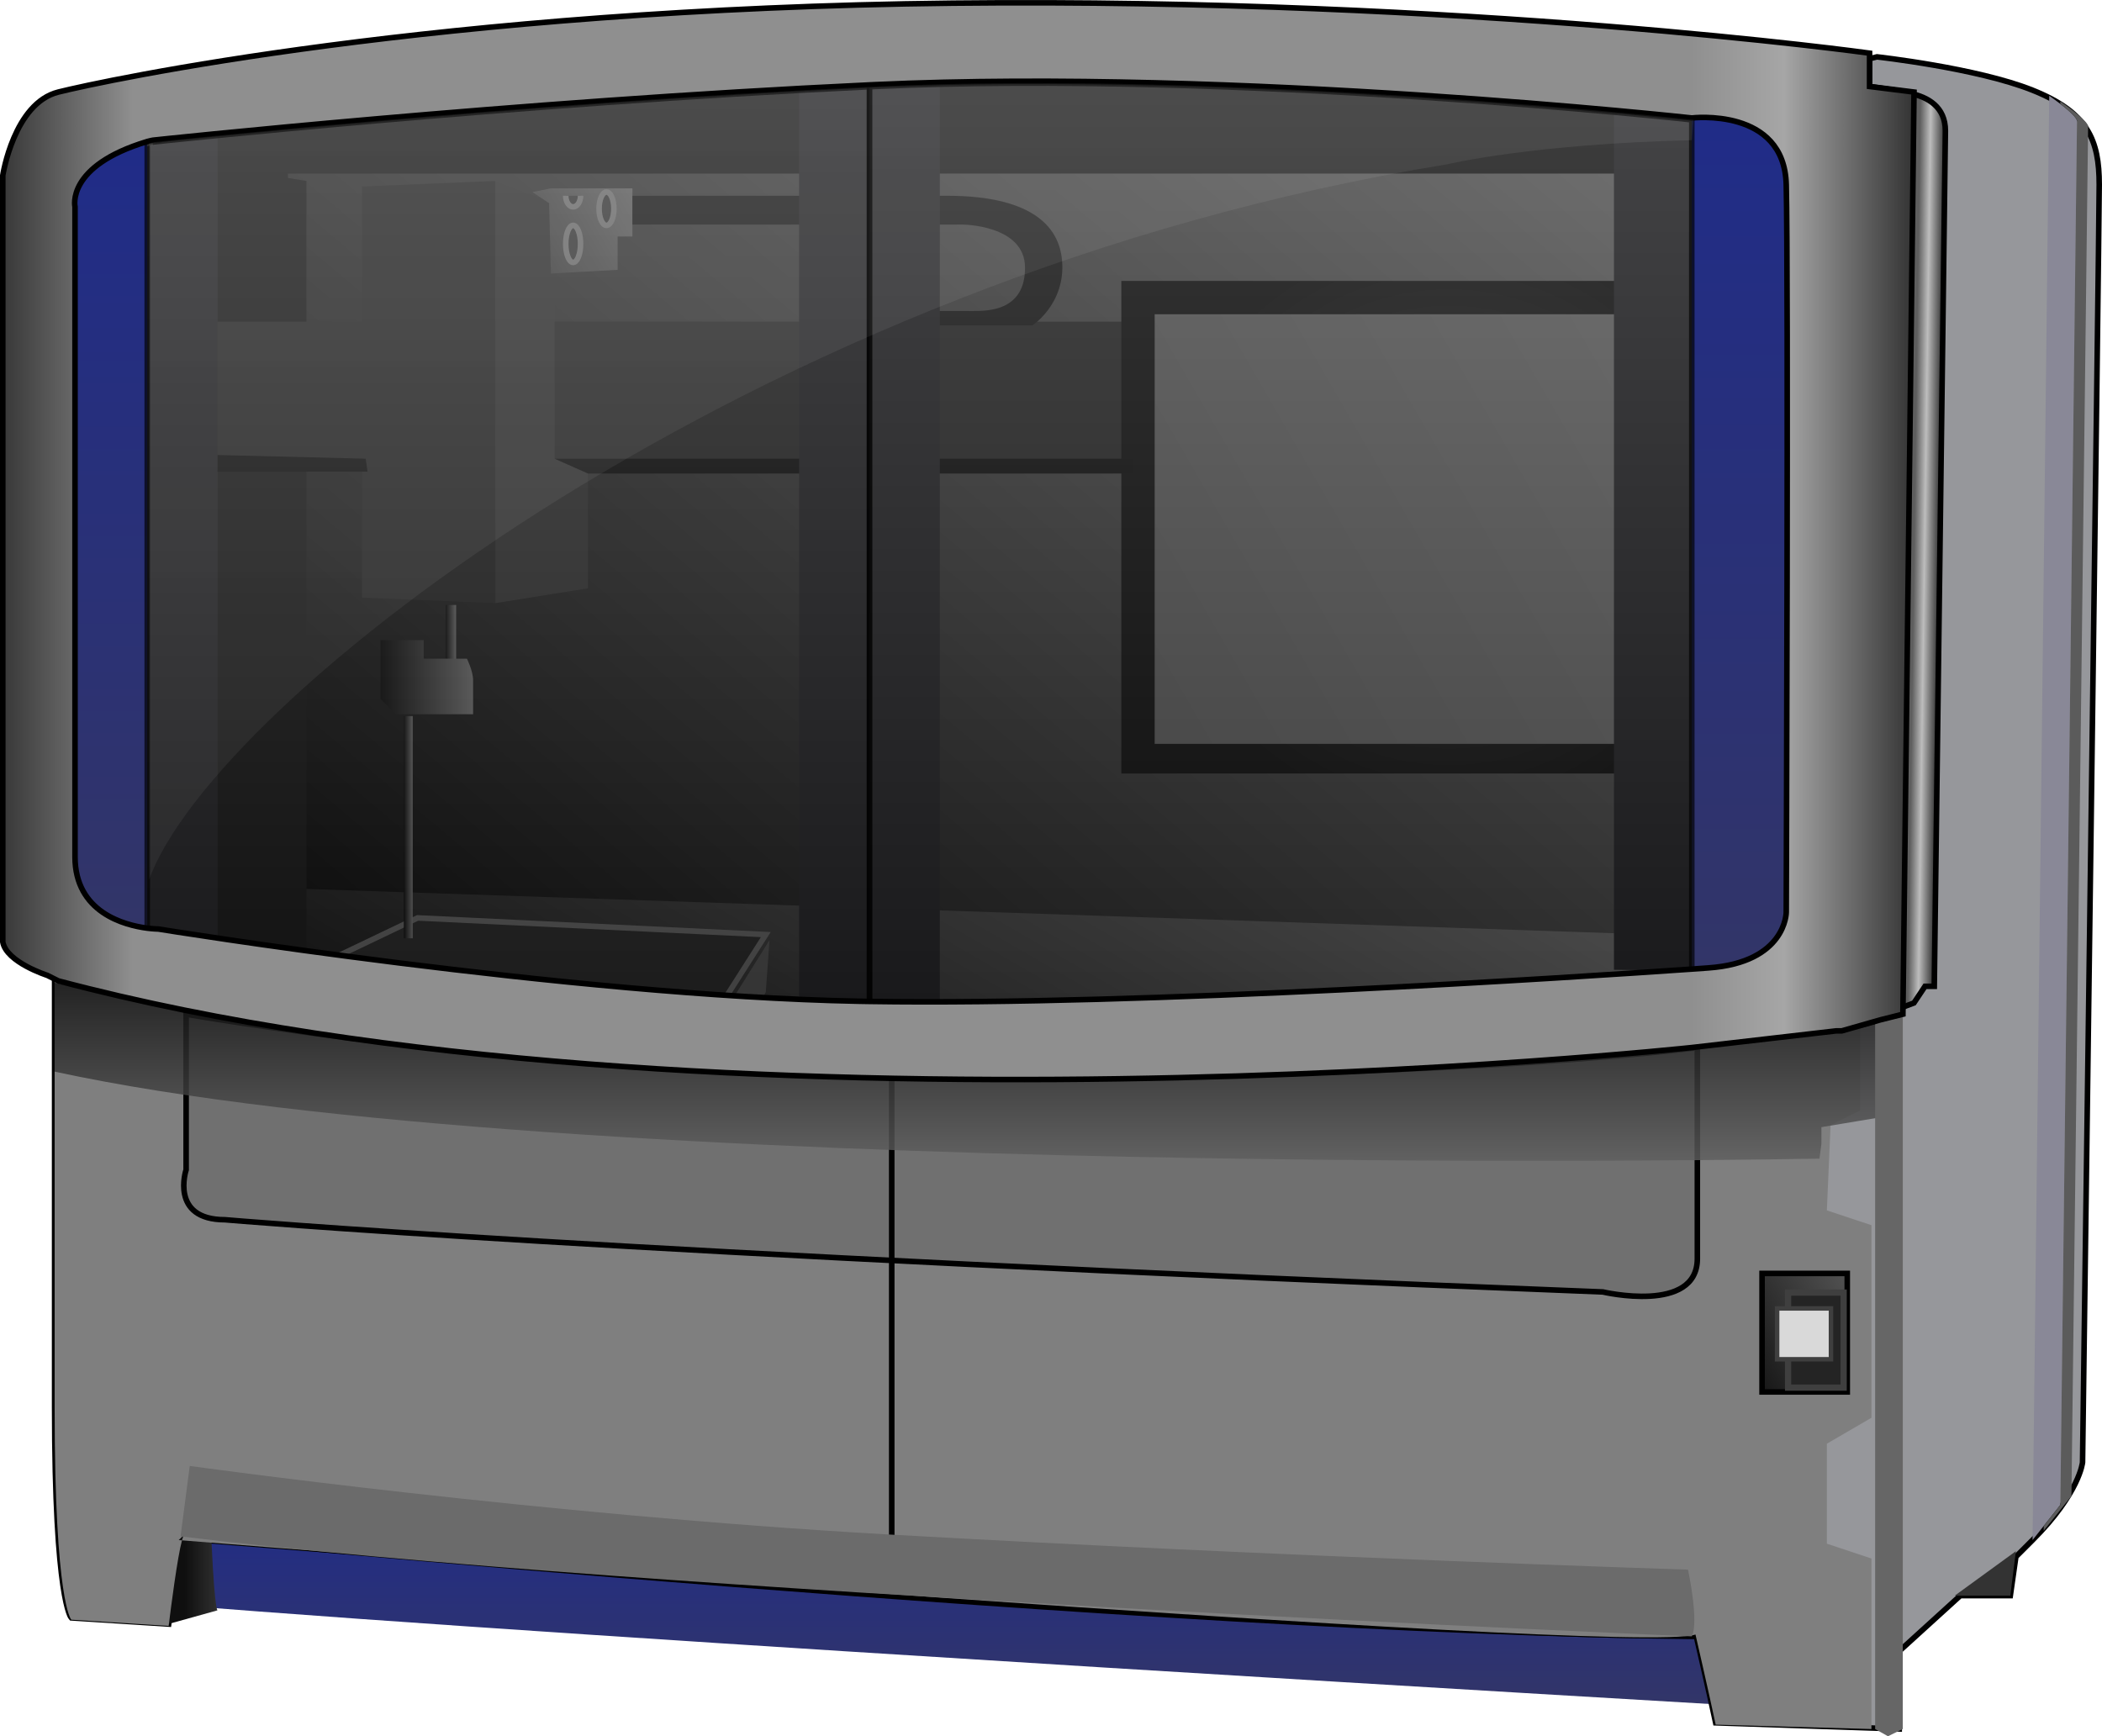 <?xml version="1.0" encoding="UTF-8" standalone="no"?>
<svg
   xmlns:dc="http://purl.org/dc/elements/1.1/"
   xmlns:cc="http://creativecommons.org/ns#"
   xmlns:rdf="http://www.w3.org/1999/02/22-rdf-syntax-ns#"
   xmlns:svg="http://www.w3.org/2000/svg"
   xmlns="http://www.w3.org/2000/svg"
   xmlns:sodipodi="http://sodipodi.sourceforge.net/DTD/sodipodi-0.dtd"
   xmlns:inkscape="http://www.inkscape.org/namespaces/inkscape"
   version="1.1"
   x="0px"
   y="0px"
   width="442.592"
   height="365.633"
   viewBox="0 0 442.592 365.633"
   enable-background="new 0 0 595.28 841.89"
   xml:space="preserve"
   sodipodi:docname="genome-sequencer-6.svg"
   inkscape:version="1.0.1 (3bc2e813f5, 2020-09-07)"><defs
   id="defs1114" /><sodipodi:namedview
   pagecolor="#ffffff"
   bordercolor="#666666"
   borderopacity="1"
   objecttolerance="10"
   gridtolerance="10"
   guidetolerance="10"
   inkscape:pageopacity="0"
   inkscape:pageshadow="2"
   inkscape:window-width="1920"
   inkscape:window-height="1017"
   id="namedview1112"
   showgrid="false"
   inkscape:zoom="0.87303565"
   inkscape:cx="233.22491"
   inkscape:cy="166.71002"
   inkscape:window-x="-8"
   inkscape:window-y="-8"
   inkscape:window-maximized="1" />
<path
   fill="#353535"
   d="m 185.42,17.045 c -0.391,0.019 -0.779,0.037 -1.169,0.055 -75.648,3.54 -150.91,11.644 -150.91,11.644 -0.405,0.09 -0.784,0.185 -1.17,0.278 V 194.678 c 1.416,0.182 2.339,0.184 2.339,0.184 0,0 86.569,14.038 147.401,15.208 0.772,0.016 1.555,0.027 2.34,0.04 57.633,0.898 149.404,-5.156 173.137,-6.811 V 24.064 c 0,0 -95.927,-10.528 -171.968,-7.019 z"
   id="path2" />
<linearGradient
   id="SVGID_1_"
   gradientUnits="userSpaceOnUse"
   x1="264.459"
   y1="613.266"
   x2="264.459"
   y2="570.824"
   gradientTransform="translate(-64.415,-254.235)">
	<stop
   offset="0"
   style="stop-color:#323568"
   id="stop4" />
	<stop
   offset="1"
   style="stop-color:#202C88"
   id="stop6" />
</linearGradient>
<path
   fill="url(#SVGID_1_)"
   d="m 36.85,337.974 c 0,0 2.34,-19.888 3.51,-21.058 1.17,-1.17 -1.17,1.17 -1.17,1.17 0,0 305.33,24.567 319.368,19.888 0,0 3.51,15.208 4.68,21.057 -0.001,0 -240.989,-14.038 -326.388,-21.057 z"
   id="path9"
   style="fill:url(#SVGID_1_)" />
<linearGradient
   id="SVGID_2_"
   gradientUnits="userSpaceOnUse"
   x1="223.25"
   y1="541.143"
   x2="316.927"
   y2="378.89"
   gradientTransform="translate(-64.415,-254.235)">
	<stop
   offset="0"
   style="stop-color:#1F1F1F"
   id="stop11" />
	<stop
   offset="1"
   style="stop-color:#D9D9D9"
   id="stop13" />
</linearGradient>
<rect
   x="57.494"
   y="183.165"
   fill="url(#SVGID_2_)"
   width="296.361"
   height="45.233"
   id="rect16"
   style="fill:url(#SVGID_2_)" />
<linearGradient
   id="SVGID_3_"
   gradientUnits="userSpaceOnUse"
   x1="185.18"
   y1="491.766"
   x2="391.413"
   y2="245.987">
	<stop
   offset="0"
   style="stop-color:#1F1F1F"
   id="stop18" />
	<stop
   offset="1"
   style="stop-color:#D9D9D9"
   id="stop20" />
</linearGradient>
<polygon
   fill="url(#SVGID_3_)"
   points="125.039,290.781 444.797,290.781 447.15,452.217 125.039,441.301 "
   id="polygon23"
   style="fill:url(#SVGID_3_)"
   transform="translate(-64.415,-254.235)" />
<polygon
   fill="#353535"
   points="128.938,459.239 98.522,473.277 90.724,475.617 90.724,286.099 128.938,292.34 128.938,438.183 "
   id="polygon25"
   transform="translate(-64.415,-254.235)" />
<line
   fill="none"
   stroke="#000000"
   stroke-width="1.17"
   stroke-miterlimit="10"
   x1="31.001"
   y1="195.848"
   x2="31.001"
   y2="207.73"
   id="line27" />
<line
   fill="none"
   stroke="#000000"
   stroke-width="1.17"
   stroke-miterlimit="10"
   x1="183.081"
   y1="211.28"
   x2="183.081"
   y2="228.787"
   id="line29" />
<line
   fill="none"
   stroke="#000000"
   stroke-width="1.17"
   stroke-miterlimit="10"
   x1="351.539"
   y1="205.391"
   x2="351.539"
   y2="221.769"
   id="line31" />
<line
   fill="none"
   stroke="#000000"
   stroke-width="1.17"
   stroke-miterlimit="10"
   x1="183.081"
   y1="8.857"
   x2="183.081"
   y2="18.27"
   id="line33" />
<line
   fill="none"
   stroke="#000000"
   stroke-width="1.17"
   stroke-miterlimit="10"
   x1="33.341"
   y1="21.725"
   x2="33.341"
   y2="30.192"
   id="line35" />
<line
   fill="none"
   stroke="#000000"
   stroke-width="1.17"
   stroke-miterlimit="10"
   x1="357.388"
   y1="14.705"
   x2="357.388"
   y2="25.234"
   id="line37" />
<rect
   x="33.335"
   y="67.739"
   fill="#565656"
   width="322.097"
   height="31.196"
   id="rect39" />
<polygon
   fill="#565656"
   points="140.645,293.507 168.721,292.338 168.721,381.246 140.645,380.076 "
   id="polygon41"
   transform="translate(-64.415,-254.235)" />
<polygon
   fill="#6d6d6d"
   points="188.218,378.126 168.721,381.246 168.721,292.338 181.199,297.017 181.199,350.83 188.218,353.949 "
   id="polygon43"
   transform="translate(-64.415,-254.235)" />
<path
   fill="#4a494f"
   d="M 45.813,27.964 V 197.201 c 0,0 -13.258,0 -18.717,-3.899 V 31.864 c 0,0 10.918,-3.12 18.717,-3.9 z"
   id="path45" />
<linearGradient
   id="SVGID_4_"
   gradientUnits="userSpaceOnUse"
   x1="87.592"
   y1="450.083"
   x2="87.592"
   y2="284.427"
   gradientTransform="translate(-64.415,-254.235)">
	<stop
   offset="0"
   style="stop-color:#323568"
   id="stop47" />
	<stop
   offset="1"
   style="stop-color:#202C88"
   id="stop49" />
</linearGradient>
<path
   fill="url(#SVGID_4_)"
   d="m 15.793,43.952 c 0,0 0,121.664 0,136.872 0,11.73 10.433,14.411 15.208,15.024 V 30.192 c -19.691,4.761 -15.208,13.76 -15.208,13.76 z"
   id="path52"
   style="fill:url(#SVGID_4_)" />
<radialGradient
   id="SVGID_5_"
   cx="369.541"
   cy="365.259"
   r="61.048"
   gradientUnits="userSpaceOnUse"
   gradientTransform="translate(-64.415,-254.235)">
	<stop
   offset="0"
   style="stop-color:#595959"
   id="stop54" />
	<stop
   offset="1"
   style="stop-color:#242424"
   id="stop56" />
</radialGradient>
<rect
   x="236.106"
   y="59.161"
   fill="url(#SVGID_5_)"
   width="138.042"
   height="103.726"
   id="rect59"
   style="fill:url(#SVGID_5_)" />
<linearGradient
   id="SVGID_6_"
   gradientUnits="userSpaceOnUse"
   x1="303.453"
   y1="403.804"
   x2="435.629"
   y2="327.492"
   gradientTransform="translate(-64.415,-254.235)">
	<stop
   offset="0"
   style="stop-color:#B5B5B5"
   id="stop61" />
	<stop
   offset="1"
   style="stop-color:#D9D9D9"
   id="stop63" />
</linearGradient>
<rect
   x="243.125"
   y="66.18"
   fill="url(#SVGID_6_)"
   width="124.003"
   height="90.468"
   id="rect66"
   style="fill:url(#SVGID_6_)" />
<path
   fill="#4a494f"
   d="M 339.831,24.064 V 204.221 l 16.387,0.248 c 0,0 7.01,-79.018 5.451,-161.687 l 1.559,-16.768 c 0,0 -14.039,-2.729 -23.397,-1.95 z"
   id="path68" />
<linearGradient
   id="SVGID_7_"
   gradientUnits="userSpaceOnUse"
   x1="430.576"
   y1="458.704"
   x2="430.576"
   y2="278.95"
   gradientTransform="translate(-64.415,-254.235)">
	<stop
   offset="0"
   style="stop-color:#323568"
   id="stop70" />
	<stop
   offset="1"
   style="stop-color:#202C88"
   id="stop72" />
</linearGradient>
<path
   fill="url(#SVGID_7_)"
   d="M 356.218,25.234 V 204.469 c 1.415,-0.1 2.601,-0.184 3.51,-0.248 16.378,-1.17 16.378,-11.699 16.378,-11.699 0,0 0,-134.532 0,-153.25 0,-18.717 -19.888,-14.038 -19.888,-14.038 z"
   id="path75"
   style="fill:url(#SVGID_7_)" />
<linearGradient
   id="SVGID_8_"
   gradientUnits="userSpaceOnUse"
   x1="177.8"
   y1="307.306"
   x2="198.435"
   y2="295.392">
	<stop
   offset="0"
   style="stop-color:#8F8F8F"
   id="stop77" />
	<stop
   offset="1"
   style="stop-color:#D9D9D9"
   id="stop79" />
</linearGradient>
<polygon
   fill="url(#SVGID_8_)"
   points="180.417,293.899 197.574,293.899 197.574,304.038 194.455,304.038 194.455,311.057 180.417,311.837 180.029,297.017 176.517,294.679 "
   id="polygon82"
   style="fill:url(#SVGID_8_)"
   transform="translate(-64.415,-254.235)" />
<ellipse
   fill="#808080"
   stroke="#ffffff"
   stroke-width="1.17"
   stroke-miterlimit="10"
   cx="120.681"
   cy="51.363"
   rx="1.56"
   ry="3.9"
   id="ellipse84" />
<path
   fill="#808080"
   stroke="#ffffff"
   stroke-width="1.17"
   stroke-miterlimit="10"
   d="m 122.242,41.224 c 0,1.292 -0.699,2.339 -1.56,2.339 -0.861,0 -1.56,-1.047 -1.56,-2.339"
   id="path86" />
<ellipse
   fill="#808080"
   stroke="#ffffff"
   stroke-width="1.17"
   stroke-miterlimit="10"
   cx="127.701"
   cy="43.953"
   rx="1.56"
   ry="3.51"
   id="ellipse88" />
<path
   fill="#363636"
   d="m 133.159,47.291 h 69.411 c 0,0 13.258,0 13.258,9.099 0,9.099 -7.798,9.099 -10.918,9.099 -3.12,0 -17.938,0 -17.938,0 l -3.9,3.033 h 34.316 c 0,0 7.02,-4.549 6.239,-13.648 -0.78,-9.099 -9.359,-13.648 -24.177,-13.648 -14.818,0 -66.291,0 -66.291,0 z"
   id="path90" />
<polygon
   fill="#999999"
   points="212.389,479.517 217.848,478.736 225.659,463.135 226.438,452.217 214.729,470.938 103.203,471.717 103.203,479.517 "
   id="polygon92"
   transform="translate(-64.415,-254.235)" />
<polygon
   fill="#535353"
   stroke="#bdbdbd"
   stroke-width="1.17"
   stroke-miterlimit="10"
   points="225.659,451.047 208.501,477.953 107.883,471.717 103.203,471.717 102.424,469.377 116.462,464.698 152.349,447.537 "
   id="polygon94"
   transform="translate(-64.415,-254.235)" />
<polygon
   fill="#1f1f1f"
   points="302.854,350.83 302.854,353.952 188.218,353.949 181.199,350.83 "
   id="polygon96"
   transform="translate(-64.415,-254.235)" />
<path
   fill="#4a494f"
   d="M 168.254,19.385 V 209.679 c 0,0 0,2.341 29.636,1.561 V 18.215 c 0,0 -20.277,-0.389 -29.636,1.17 z"
   id="path98" />
<polygon
   fill="#1f1f1f"
   points="110.22,353.561 141.805,353.561 141.415,350.831 110.22,350.051 "
   id="polygon100"
   transform="translate(-64.415,-254.235)" />
<linearGradient
   id="SVGID_9_"
   gradientUnits="userSpaceOnUse"
   x1="158.253"
   y1="389.046"
   x2="160.453"
   y2="389.046"
   gradientTransform="translate(-64.415,-254.235)">
	<stop
   offset="0"
   style="stop-color:#1F1F1F"
   id="stop102" />
	<stop
   offset="1"
   style="stop-color:#D9D9D9"
   id="stop104" />
</linearGradient>
<rect
   x="93.838"
   y="127.402"
   fill="url(#SVGID_9_)"
   width="2.2"
   height="14.818"
   id="rect107"
   style="fill:url(#SVGID_9_)" />
<linearGradient
   id="SVGID_10_"
   gradientUnits="userSpaceOnUse"
   x1="144.533"
   y1="396.843"
   x2="164.03"
   y2="396.843"
   gradientTransform="translate(-64.415,-254.235)">
	<stop
   offset="0"
   style="stop-color:#1F1F1F"
   id="stop109" />
	<stop
   offset="1"
   style="stop-color:#D9D9D9"
   id="stop111" />
</linearGradient>
<path
   fill="url(#SVGID_10_)"
   d="m 89.216,138.709 h 9.099 c 0,0 1.3,2.6 1.3,4.55 0,1.949 0,7.148 0,7.148 h -16.248 l -3.249,-3.249 v -12.349 h 9.098 z"
   id="path114"
   style="fill:url(#SVGID_10_)" />
<linearGradient
   id="SVGID_11_"
   gradientUnits="userSpaceOnUse"
   x1="149.449"
   y1="428.43"
   x2="151.314"
   y2="428.43"
   gradientTransform="translate(-64.415,-254.235)">
	<stop
   offset="0"
   style="stop-color:#1F1F1F"
   id="stop116" />
	<stop
   offset="1"
   style="stop-color:#D9D9D9"
   id="stop118" />
</linearGradient>
<rect
   x="85.034"
   y="150.797"
   fill="url(#SVGID_11_)"
   width="1.865"
   height="46.794"
   id="rect121"
   style="fill:url(#SVGID_11_)" />
<linearGradient
   id="SVGID_12_"
   gradientUnits="userSpaceOnUse"
   x1="171.456"
   y1="465.515"
   x2="171.456"
   y2="272.505"
   gradientTransform="translate(-64.415,-254.235)">
	<stop
   offset="0"
   style="stop-color:#000000"
   id="stop123" />
	<stop
   offset="1"
   style="stop-color:#424242"
   id="stop125" />
</linearGradient>
<path
   opacity="0.66"
   fill="url(#SVGID_12_)"
   stroke="#000000"
   stroke-width="1.17"
   stroke-miterlimit="10"
   d="m 32.171,29.913 c -0.405,0.091 -0.784,0.186 -1.17,0.278 V 195.847 c 1.416,0.182 2.34,0.184 2.34,0.184 0,0 86.568,14.038 147.4,15.208 0.771,0.015 1.555,0.027 2.34,0.04 V 18.269 c -75.648,3.54 -150.91,11.644 -150.91,11.644 z"
   id="path128"
   style="fill:url(#SVGID_12_)" />
<linearGradient
   id="SVGID_13_"
   gradientUnits="userSpaceOnUse"
   x1="334.065"
   y1="465.604"
   x2="334.065"
   y2="271.734"
   gradientTransform="translate(-64.415,-254.235)">
	<stop
   offset="0"
   style="stop-color:#000000"
   id="stop130" />
	<stop
   offset="1"
   style="stop-color:#424242"
   id="stop132" />
</linearGradient>
<path
   opacity="0.66"
   fill="url(#SVGID_13_)"
   stroke="#000000"
   stroke-width="1.17"
   stroke-miterlimit="10"
   d="m 184.251,18.215 c -0.391,0.019 -0.78,0.037 -1.17,0.055 V 211.28 c 57.633,0.898 149.404,-5.157 173.137,-6.811 V 25.234 c 0,0 -95.927,-10.529 -171.967,-7.019 z"
   id="path135"
   style="fill:url(#SVGID_13_)" />
<g
   id="g141"
   transform="translate(-64.415,-254.235)">
	<g
   id="g139">
		<path
   fill="#96979b"
   stroke="#000000"
   stroke-width="1.17"
   stroke-miterlimit="10"
   d="m 74.189,459.039 c 1.228,0.632 2.119,0.975 2.119,0.975 l -1.561,-0.78 c 0,-10e-4 -0.217,-0.071 -0.558,-0.195 z"
   id="path137" />
	</g>
</g>
<path
   fill="#96979b"
   stroke="#000000"
   stroke-width="1.17"
   stroke-miterlimit="10"
   d="m 427.968,18.994 c -11.698,-4.68 -32.755,-7.019 -32.755,-7.019 l -1.561,0.389 v 5.85 l 8.188,1.17 -2.34,194.194 -3.51,1.17 -8.188,2.34 h -1.17 l -30.416,3.509 c 0,0 -207.062,22.228 -343.935,-14.038 l -0.779,-0.39 c 0,0 0,49.134 0,90.078 0,40.945 3.51,44.454 3.51,44.454 l 20.498,1.309 c 0.516,-4.181 1.837,-14.419 2.808,-18.02 -0.446,-0.035 -0.688,-0.055 -0.688,-0.055 0,0 0.729,-0.729 1.17,-1.17 -0.145,0.145 -0.308,0.579 -0.482,1.225 15.827,1.27 305.025,24.384 318.68,19.832 0,0 2.824,12.238 4.25,18.979 l 38.644,1.297 v -16.378 l 12.868,-11.698 h 10.529 l 1.17,-8.189 c 0,0 1.17,-1.17 3.509,-3.509 9.961,-9.961 10.529,-16.378 10.529,-16.378 0,0 3.51,-259.706 3.51,-269.065 0,-9.359 -2.34,-15.207 -14.039,-19.887 z"
   id="path143" />
<path
   fill="none"
   stroke="#000000"
   stroke-width="1.17"
   stroke-miterlimit="10"
   d="m 38.02,323.545 c 0,0 204.723,19.887 318.198,21.057 0,0 2.34,-19.887 -10.528,-71.36"
   id="path145" />
<linearGradient
   id="SVGID_14_"
   gradientUnits="userSpaceOnUse"
   x1="98.925"
   y1="553.798"
   x2="119.983"
   y2="553.798"
   gradientTransform="translate(-64.415,-254.235)">
	<stop
   offset="0.209"
   style="stop-color:#0F0F0F"
   id="stop147" />
	<stop
   offset="1"
   style="stop-color:#5E5E5E"
   id="stop149" />
</linearGradient>
<path
   fill="url(#SVGID_14_)"
   d="m 47.379,256.864 c 0,0 -3.137,5.443 -12.869,85.398 l 11.283,-3.143 c 0,0 -0.779,0 -1.556,-21.828 -0.283,-7.949 6.65,-60.428 11.33,-60.428 h -8.188 z"
   id="path152"
   style="fill:url(#SVGID_14_)" />
<rect
   x="374.523"
   y="273.933"
   fill="#565656"
   width="12.479"
   height="11.785"
   id="rect154" />
<path
   fill="#7f7f7f"
   d="m 394.044,364.114 v -0.817 -35.096 l -9.384,-3.119 v -21.057 l 9.384,-5.46 v -40.555 l -9.384,-3.119 0.781,-17.938 6.237,-3.119 v -17.464 l -0.084,0.023 -3.791,1.083 h -1.17 l -30.416,3.51 c 0,0 -207.063,22.228 -343.935,-14.038 l -0.779,-0.39 c 0,0 0,49.134 0,90.078 0,40.944 3.509,44.454 3.509,44.454 l 20.498,1.309 c 0.517,-4.181 1.837,-14.419 2.808,-18.02 -0.446,-0.036 -0.688,-0.055 -0.688,-0.055 0,0 0.729,-0.729 1.17,-1.17 -0.145,0.145 -0.308,0.579 -0.482,1.225 15.827,1.269 305.026,24.384 318.68,19.832 0,0 2.824,12.238 4.25,18.979 z"
   id="path156" />
<path
   fill="#707070"
   stroke="#000000"
   stroke-width="1.17"
   stroke-miterlimit="10"
   d="m 39.19,213.579 v 32.756 c 0,0 -3.51,10.528 8.189,10.528 0,0 80.719,7.02 290.122,15.208 0,0 19.887,4.68 19.887,-7.019 0,-11.699 0,-44.454 0,-44.454 0,0 -57.288,7.863 -180.156,5.849 -71.361,-1.169 -138.042,-12.868 -138.042,-12.868 z"
   id="path158" />
<line
   fill="none"
   stroke="#000000"
   stroke-width="1.17"
   stroke-miterlimit="10"
   x1="187.76"
   y1="225.278"
   x2="187.76"
   y2="335.244"
   id="line160" />
<linearGradient
   id="SVGID_15_"
   gradientUnits="userSpaceOnUse"
   x1="432.268"
   y1="541.888"
   x2="456.528"
   y2="527.881"
   gradientTransform="translate(-64.415,-254.235)">
	<stop
   offset="0"
   style="stop-color:#171717"
   id="stop162" />
	<stop
   offset="1"
   style="stop-color:#525252"
   id="stop164" />
</linearGradient>
<rect
   x="371.015"
   y="268.17"
   fill="url(#SVGID_15_)"
   stroke="#000000"
   stroke-width="1.17"
   stroke-miterlimit="10"
   width="17.938"
   height="24.958"
   id="rect167"
   style="fill:url(#SVGID_15_)" />
<linearGradient
   id="SVGID_16_"
   gradientUnits="userSpaceOnUse"
   x1="268.944"
   y1="498.693"
   x2="268.944"
   y2="461.184"
   gradientTransform="translate(-64.415,-254.235)">
	<stop
   offset="0"
   style="stop-color:#5E5E5E"
   id="stop169" />
	<stop
   offset="1"
   style="stop-color:#0F0F0F"
   id="stop171" />
</linearGradient>
<path
   opacity="0.82"
   fill="url(#SVGID_16_)"
   d="m 11.504,206.949 c 0,0 81.478,18.363 186.005,19.888 79.525,1.159 200.044,-11.698 200.044,-11.698 v 19.887 l -14.038,2.34 v 3.51 l -0.414,3.121 c 0,0 -263.972,5.067 -371.598,-18.329 v -18.719 z"
   id="path174"
   style="fill:url(#SVGID_16_)" />
<linearGradient
   id="SVGID_17_"
   gradientUnits="userSpaceOnUse"
   x1="457.893"
   y1="369.967"
   x2="472.975"
   y2="370.178"
   gradientTransform="translate(-64.415,-254.235)">
	<stop
   offset="0"
   style="stop-color:#5E5E5E"
   id="stop176" />
	<stop
   offset="0.632"
   style="stop-color:#5E5E5E"
   id="stop178" />
	<stop
   offset="0.779"
   style="stop-color:#BDBDBD"
   id="stop180" />
	<stop
   offset="1"
   style="stop-color:#292929"
   id="stop182" />
</linearGradient>
<path
   fill="url(#SVGID_17_)"
   stroke="#000000"
   stroke-width="1.17"
   stroke-miterlimit="10"
   d="m 394.822,19.384 c 0,0 14.796,-1.974 14.796,8.165 l -2.339,180.156 h -1.95 l -2.34,3.509 -3.12,1.17 2.34,-184.056 v -4.679 c 0,0 -1.127,-3.071 -7.387,-4.265 z"
   id="path185"
   style="fill:url(#SVGID_17_)" />
<polygon
   fill="#666666"
   points="461.944,619.868 459.239,618.349 459.239,468.983 462.725,465.449 465.064,461.94 465.064,618.334 "
   id="polygon187"
   transform="translate(-64.415,-254.235)" />
<path
   fill="#6b6b6b"
   d="m 39.951,308.711 c 0,0 73.75,10.279 147.009,14.426 82.668,4.68 168.46,7.412 168.46,7.412 0,0 2.375,10.948 0.797,14.053 0,0 -222.253,-9.344 -318.198,-21.057 z"
   id="path189" />
<linearGradient
   id="SVGID_18_"
   gradientUnits="userSpaceOnUse"
   x1="65"
   y1="368.198"
   x2="467.427"
   y2="368.198"
   gradientTransform="translate(-64.415,-254.235)">
	<stop
   offset="0"
   style="stop-color:#383838"
   id="stop191" />
	<stop
   offset="0.068"
   style="stop-color:#8F8F8F"
   id="stop193" />
	<stop
   offset="0.883"
   style="stop-color:#8F8F8F"
   id="stop195" />
	<stop
   offset="0.932"
   style="stop-color:#A6A6A6"
   id="stop197" />
	<stop
   offset="1"
   style="stop-color:#333333"
   id="stop199" />
</linearGradient>
<path
   fill="url(#SVGID_18_)"
   stroke="#000000"
   stroke-width="1.17"
   stroke-miterlimit="10"
   d="m 393.653,18.215 v -7.019 c 0,0 -84.229,-11.698 -193.025,-10.529 C 91.833,1.837 21.642,17.045 12.283,19.385 c -9.358,2.34 -11.698,17.548 -11.698,17.548 V 198.371 c 0.755,4.277 9.359,7.02 9.359,7.02 l 2.339,1.17 c 136.872,36.265 343.935,14.038 343.935,14.038 l 30.416,-3.51 h 1.17 l 8.189,-2.34 4.679,-1.17 2.34,-194.194 z m -17.547,173.916 c 0,0 0,10.529 -16.378,11.699 -0.909,0.065 -2.095,0.148 -3.51,0.249 -23.732,1.654 -115.504,7.709 -173.137,6.811 -0.785,-0.014 -1.567,-0.025 -2.34,-0.041 -60.832,-1.17 -147.4,-15.208 -147.4,-15.208 0,0 -0.924,-0.002 -2.34,-0.183 -4.775,-0.614 -15.208,-3.295 -15.208,-15.025 0,-15.208 0,-136.871 0,-136.871 0,0 -1.973,-8.592 15.208,-13.76 0.38,-0.114 0.765,-0.188 1.17,-0.278 0,0 75.262,-8.104 150.91,-11.644 0.391,-0.019 0.779,-0.037 1.17,-0.055 76.04,-3.509 171.967,7.019 171.967,7.019 0,0 19.476,-2.34 19.888,14.038 0.47,18.712 0,153.249 0,153.249 z"
   id="path202"
   style="fill:url(#SVGID_18_)" />
<rect
   x="376.495"
   y="272.203"
   fill="#242424"
   stroke="#3f3f3f"
   stroke-width="1.312"
   stroke-miterlimit="10"
   width="11.7"
   height="20.016"
   id="rect204" />
<rect
   x="374.185"
   y="275.536"
   fill="#d9d9d9"
   stroke="#3f3f3f"
   stroke-width="0.945"
   stroke-miterlimit="10"
   width="11.34"
   height="10.71"
   id="rect206" />
<path
   fill="#898897"
   d="m 431.478,20.164 -3.51,304.16 5.85,-7.407 3.51,-291.291 c -10e-4,0 0.778,-0.785 -5.85,-5.462 z"
   id="path208" />
<path
   fill="#5b5b5b"
   d="m 433.817,21.334 -0.007,0.548 c 4.083,3.154 3.517,3.744 3.517,3.744 l -3.51,291.291 -3.497,4.43 -0.013,1.027 5.85,-7.331 3.51,-288.303 c 0,0 0.779,-0.777 -5.85,-5.406 z"
   id="path210" />
<linearGradient
   id="SVGID_19_"
   gradientUnits="userSpaceOnUse"
   x1="258.415"
   y1="439.491"
   x2="258.415"
   y2="271.735"
   gradientTransform="translate(-64.415,-254.235)">
	<stop
   offset="0"
   style="stop-color:#C9C9C9"
   id="stop212" />
	<stop
   offset="1"
   style="stop-color:#FFFFFF"
   id="stop214" />
</linearGradient>
<path
   opacity="0.07"
   fill="url(#SVGID_19_)"
   d="m 356.608,25.235 c 0,0 -95.927,-10.528 -171.967,-7.019 -0.39,0.019 -0.78,0.037 -1.17,0.055 -75.648,3.539 -150.91,11.644 -150.91,11.644 -0.405,0.09 -0.784,0.185 -1.17,0.279 V 185.257 c 13.397,-37.304 126.733,-126.879 273.354,-150.666 0,0 17.937,-4.29 51.473,-5.07 z"
   id="path217"
   style="fill:url(#SVGID_19_)" />
<polygon
   fill="#333333"
   points="487.704,590.258 476.006,590.258 488.874,580.898 "
   id="polygon219"
   transform="translate(-64.415,-254.235)" />

</svg>

